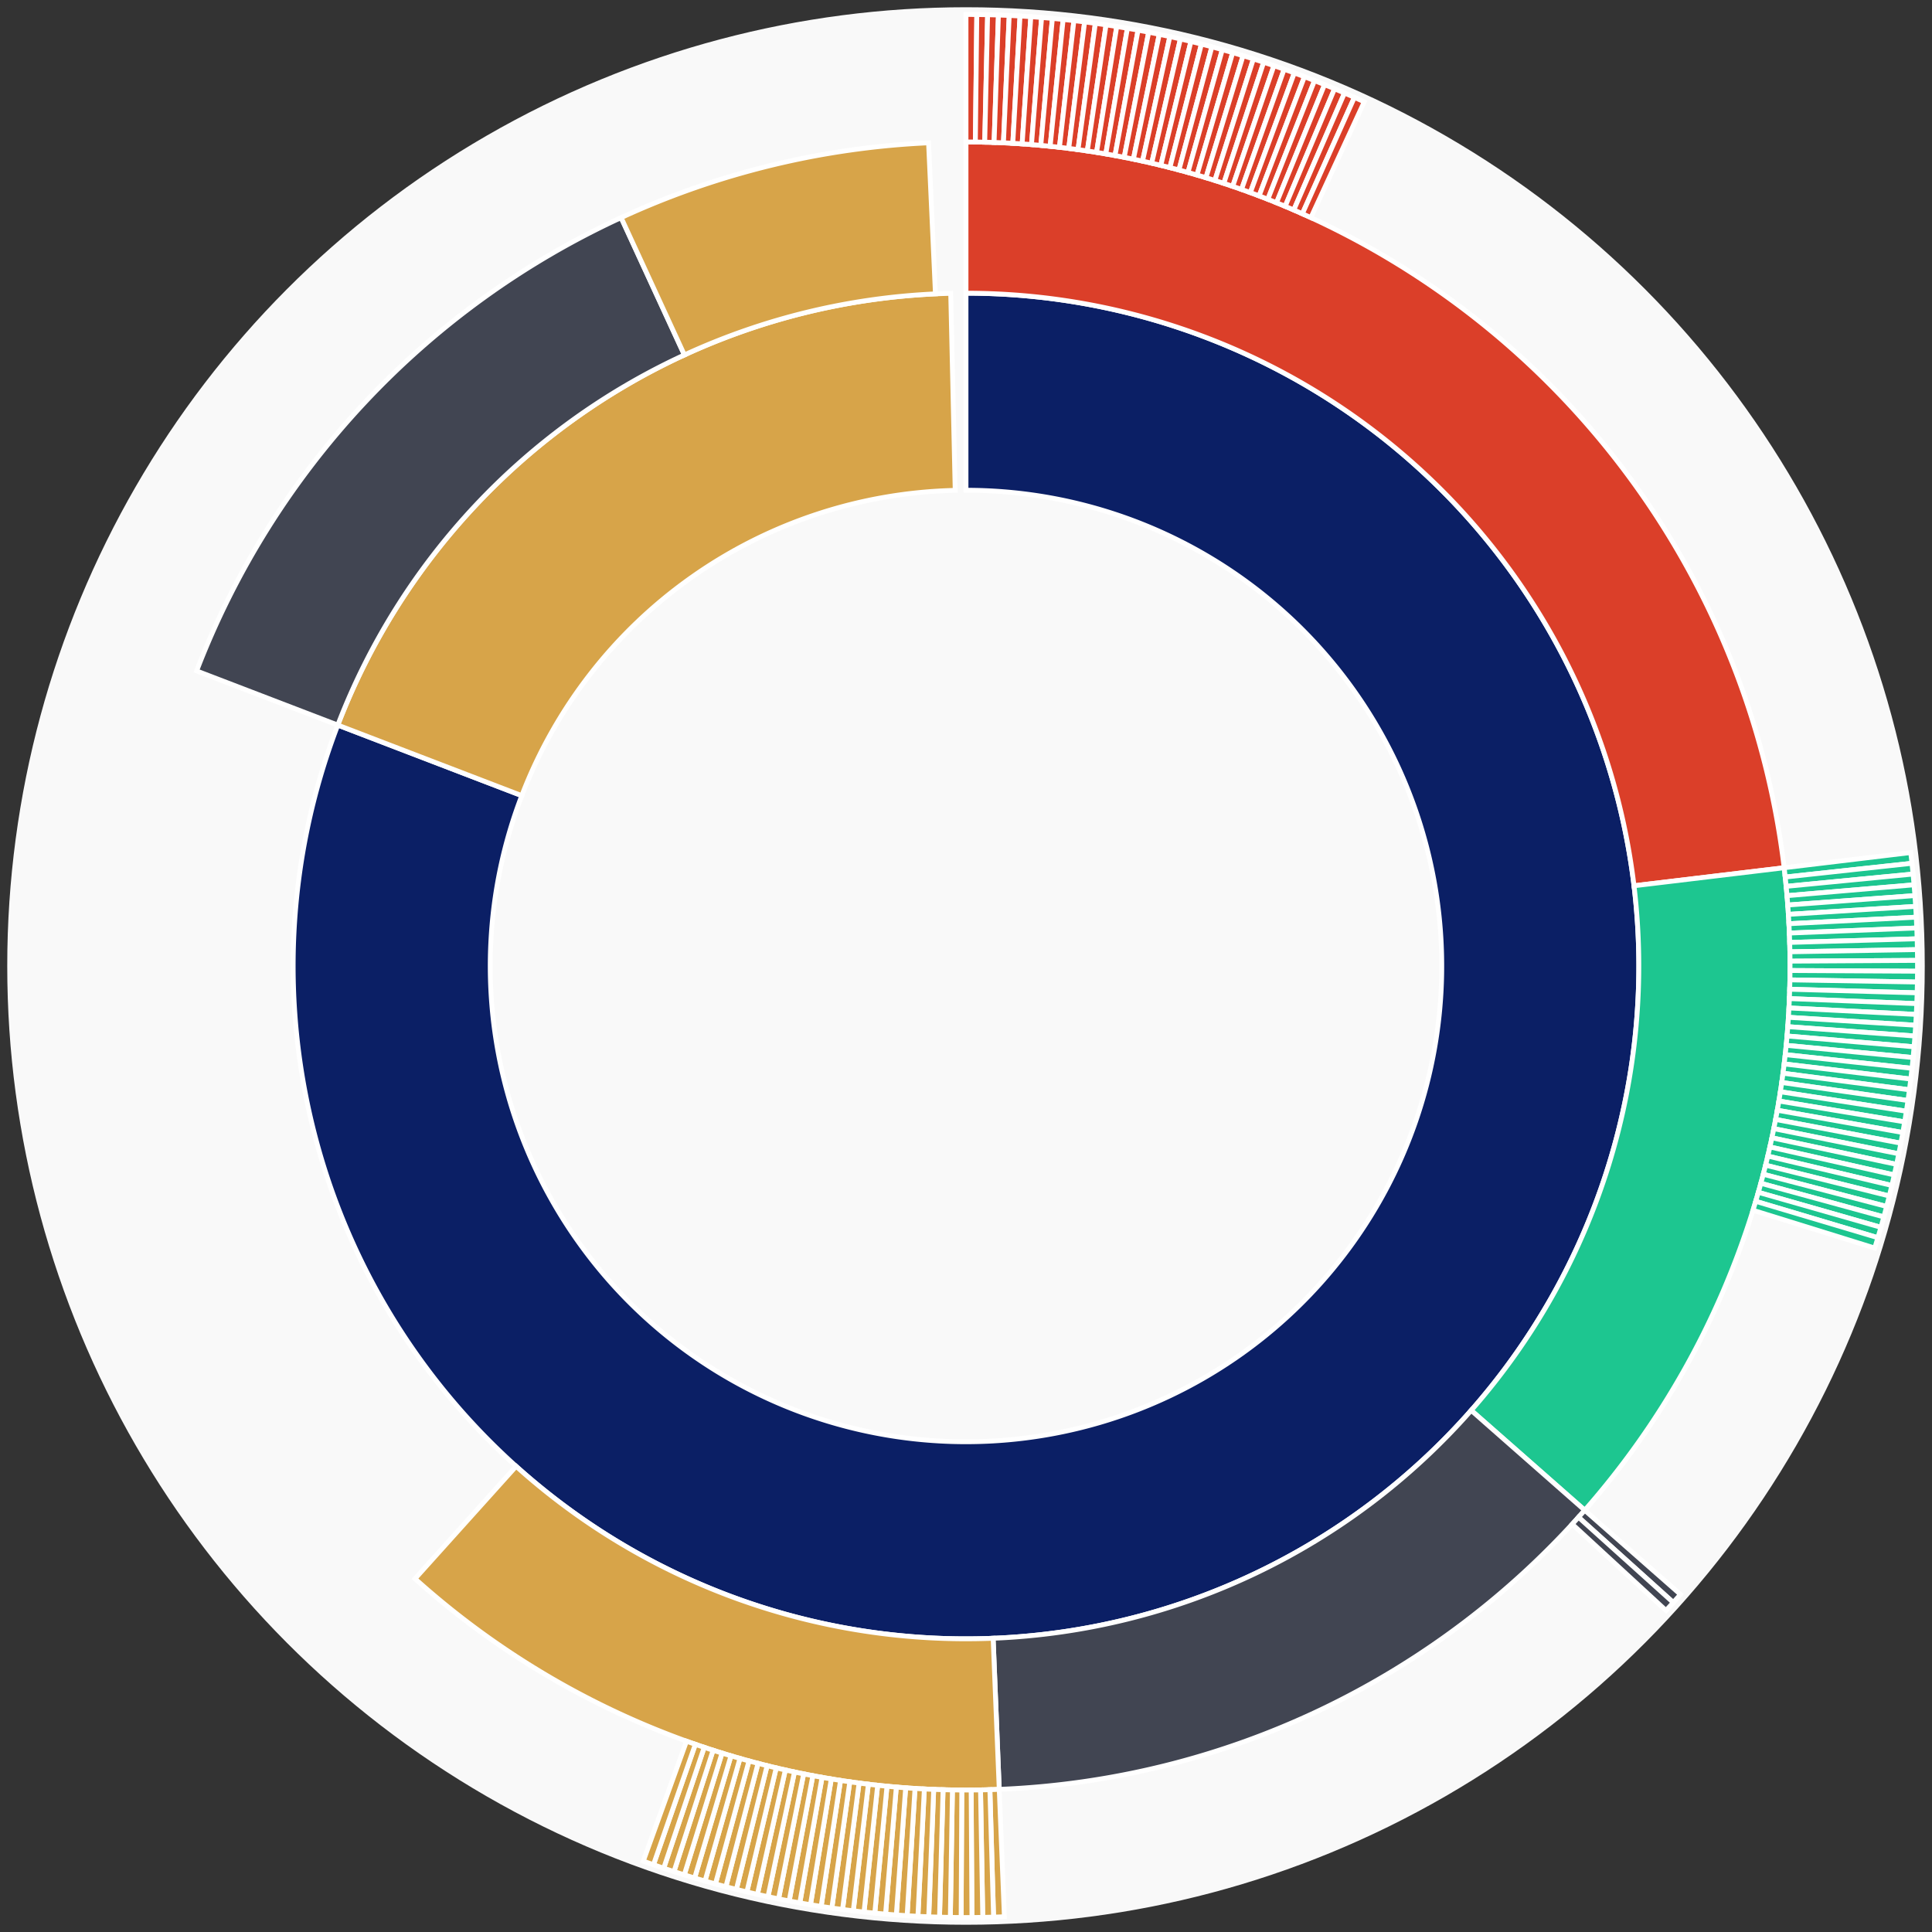 <svg xmlns="http://www.w3.org/2000/svg" width="400" height="400" id="block-7824866"><rect width="100%" height="100%" fill="#333333" stroke="none"/><g id="burst-container" transform="translate(200,200)"><circle r="197" style="fill: #f9f9f9; stroke: #f9f9f9; stroke-width: 3; opacity: 1;" id="circle-base"></circle><path display="none" d="M6.031385485800715e-15,-98.5A98.5,98.5,0,1,1,-6.031385485800715e-15,98.5A98.5,98.5,0,1,1,6.031385485800715e-15,-98.5Z" fill-rule="evenodd" id="p-type-root" style="stroke: #fff; opacity: 1;"></path><path d="M8.529667153919608e-15,-139.3A139.3,139.3,0,1,1,-130.063,-49.88L-91.969,-35.27A98.5,98.5,0,1,0,6.031385485800715e-15,-98.5Z" fill-rule="evenodd" style="fill: #0B1F65; stroke: #fff; opacity: 1;" id="p-type-data"></path><path d="M-130.063,-49.88A139.3,139.3,0,0,1,-3.166,-139.264L-2.239,-98.475A98.5,98.5,0,0,0,-91.969,-35.27Z" fill-rule="evenodd" style="fill: #D7A449; stroke: #fff; opacity: 1;" id="p-type-value"></path><path d="M1.0446666101440332e-14,-170.607A170.607,170.607,0,0,1,169.39,-20.342L138.306,-16.61A139.3,139.3,0,0,0,8.529667153919608e-15,-139.3Z" fill-rule="evenodd" style="fill: #DB3F29; stroke: #fff; opacity: 1;" id="p-type-functions"></path><path d="M169.39,-20.342A170.607,170.607,0,0,1,128.103,112.678L104.596,92.001A139.3,139.3,0,0,0,138.306,-16.61Z" fill-rule="evenodd" style="fill: #1DC690; stroke: #fff; opacity: 1;" id="p-type-logs"></path><path d="M128.103,112.678A170.607,170.607,0,0,1,6.882,170.468L5.619,139.187A139.3,139.3,0,0,0,104.596,92.001Z" fill-rule="evenodd" style="fill: #414552; stroke: #fff; opacity: 1;" id="p-type-ether"></path><path d="M6.882,170.468A170.607,170.607,0,0,1,-114.079,126.857L-93.145,103.579A139.3,139.3,0,0,0,5.619,139.187Z" fill-rule="evenodd" style="fill: #D7A449; stroke: #fff; opacity: 1;" id="p-type-tokenTransfers"></path><path d="M-159.295,-61.09A170.607,170.607,0,0,1,-71.405,-154.945L-58.302,-126.512A139.3,139.3,0,0,0,-130.063,-49.88Z" fill-rule="evenodd" style="fill: #414552; stroke: #fff; opacity: 1;" id="p-type-ether"></path><path d="M-71.405,-154.945A170.607,170.607,0,0,1,-7.752,-170.431L-6.33,-139.156A139.3,139.3,0,0,0,-58.302,-126.512Z" fill-rule="evenodd" style="fill: #D7A449; stroke: #fff; opacity: 1;" id="p-type-tokenTransfers"></path><path d="M1.206277097160143e-14,-197A197,197,0,0,1,2.239,-196.987L1.939,-170.596A170.607,170.607,0,0,0,1.0446666101440332e-14,-170.607Z" fill-rule="evenodd" style="fill: #DB3F29; stroke: #fff; opacity: 1;" id="p-type-functions"></path><path d="M2.239,-196.987A197,197,0,0,1,4.477,-196.949L3.877,-170.563A170.607,170.607,0,0,0,1.939,-170.596Z" fill-rule="evenodd" style="fill: #DB3F29; stroke: #fff; opacity: 1;" id="p-type-functions"></path><path d="M4.477,-196.949A197,197,0,0,1,6.715,-196.886L5.815,-170.508A170.607,170.607,0,0,0,3.877,-170.563Z" fill-rule="evenodd" style="fill: #DB3F29; stroke: #fff; opacity: 1;" id="p-type-functions"></path><path d="M6.715,-196.886A197,197,0,0,1,8.952,-196.797L7.752,-170.431A170.607,170.607,0,0,0,5.815,-170.508Z" fill-rule="evenodd" style="fill: #DB3F29; stroke: #fff; opacity: 1;" id="p-type-functions"></path><path d="M8.952,-196.797A197,197,0,0,1,11.188,-196.682L9.689,-170.332A170.607,170.607,0,0,0,7.752,-170.431Z" fill-rule="evenodd" style="fill: #DB3F29; stroke: #fff; opacity: 1;" id="p-type-functions"></path><path d="M11.188,-196.682A197,197,0,0,1,13.422,-196.542L11.624,-170.211A170.607,170.607,0,0,0,9.689,-170.332Z" fill-rule="evenodd" style="fill: #DB3F29; stroke: #fff; opacity: 1;" id="p-type-functions"></path><path d="M13.422,-196.542A197,197,0,0,1,15.655,-196.377L13.557,-170.067A170.607,170.607,0,0,0,11.624,-170.211Z" fill-rule="evenodd" style="fill: #DB3F29; stroke: #fff; opacity: 1;" id="p-type-functions"></path><path d="M15.655,-196.377A197,197,0,0,1,17.885,-196.186L15.489,-169.902A170.607,170.607,0,0,0,13.557,-170.067Z" fill-rule="evenodd" style="fill: #DB3F29; stroke: #fff; opacity: 1;" id="p-type-functions"></path><path d="M17.885,-196.186A197,197,0,0,1,20.113,-195.971L17.419,-169.715A170.607,170.607,0,0,0,15.489,-169.902Z" fill-rule="evenodd" style="fill: #DB3F29; stroke: #fff; opacity: 1;" id="p-type-functions"></path><path d="M20.113,-195.971A197,197,0,0,1,22.339,-195.729L19.346,-169.507A170.607,170.607,0,0,0,17.419,-169.715Z" fill-rule="evenodd" style="fill: #DB3F29; stroke: #fff; opacity: 1;" id="p-type-functions"></path><path d="M22.339,-195.729A197,197,0,0,1,24.562,-195.463L21.271,-169.276A170.607,170.607,0,0,0,19.346,-169.507Z" fill-rule="evenodd" style="fill: #DB3F29; stroke: #fff; opacity: 1;" id="p-type-functions"></path><path d="M24.562,-195.463A197,197,0,0,1,26.781,-195.171L23.193,-169.023A170.607,170.607,0,0,0,21.271,-169.276Z" fill-rule="evenodd" style="fill: #DB3F29; stroke: #fff; opacity: 1;" id="p-type-functions"></path><path d="M26.781,-195.171A197,197,0,0,1,28.998,-194.854L25.113,-168.749A170.607,170.607,0,0,0,23.193,-169.023Z" fill-rule="evenodd" style="fill: #DB3F29; stroke: #fff; opacity: 1;" id="p-type-functions"></path><path d="M28.998,-194.854A197,197,0,0,1,31.21,-194.512L27.029,-168.452A170.607,170.607,0,0,0,25.113,-168.749Z" fill-rule="evenodd" style="fill: #DB3F29; stroke: #fff; opacity: 1;" id="p-type-functions"></path><path d="M31.21,-194.512A197,197,0,0,1,33.418,-194.145L28.941,-168.134A170.607,170.607,0,0,0,27.029,-168.452Z" fill-rule="evenodd" style="fill: #DB3F29; stroke: #fff; opacity: 1;" id="p-type-functions"></path><path d="M33.418,-194.145A197,197,0,0,1,35.623,-193.753L30.85,-167.795A170.607,170.607,0,0,0,28.941,-168.134Z" fill-rule="evenodd" style="fill: #DB3F29; stroke: #fff; opacity: 1;" id="p-type-functions"></path><path d="M35.623,-193.753A197,197,0,0,1,37.822,-193.335L32.755,-167.433A170.607,170.607,0,0,0,30.85,-167.795Z" fill-rule="evenodd" style="fill: #DB3F29; stroke: #fff; opacity: 1;" id="p-type-functions"></path><path d="M37.822,-193.335A197,197,0,0,1,40.017,-192.893L34.655,-167.05A170.607,170.607,0,0,0,32.755,-167.433Z" fill-rule="evenodd" style="fill: #DB3F29; stroke: #fff; opacity: 1;" id="p-type-functions"></path><path d="M40.017,-192.893A197,197,0,0,1,42.206,-192.426L36.551,-166.646A170.607,170.607,0,0,0,34.655,-167.05Z" fill-rule="evenodd" style="fill: #DB3F29; stroke: #fff; opacity: 1;" id="p-type-functions"></path><path d="M42.206,-192.426A197,197,0,0,1,44.39,-191.934L38.443,-166.219A170.607,170.607,0,0,0,36.551,-166.646Z" fill-rule="evenodd" style="fill: #DB3F29; stroke: #fff; opacity: 1;" id="p-type-functions"></path><path d="M44.39,-191.934A197,197,0,0,1,46.568,-191.417L40.329,-165.772A170.607,170.607,0,0,0,38.443,-166.219Z" fill-rule="evenodd" style="fill: #DB3F29; stroke: #fff; opacity: 1;" id="p-type-functions"></path><path d="M46.568,-191.417A197,197,0,0,1,48.74,-190.875L42.21,-165.303A170.607,170.607,0,0,0,40.329,-165.772Z" fill-rule="evenodd" style="fill: #DB3F29; stroke: #fff; opacity: 1;" id="p-type-functions"></path><path d="M48.74,-190.875A197,197,0,0,1,50.906,-190.309L44.086,-164.812A170.607,170.607,0,0,0,42.21,-165.303Z" fill-rule="evenodd" style="fill: #DB3F29; stroke: #fff; opacity: 1;" id="p-type-functions"></path><path d="M50.906,-190.309A197,197,0,0,1,53.066,-189.718L45.956,-164.301A170.607,170.607,0,0,0,44.086,-164.812Z" fill-rule="evenodd" style="fill: #DB3F29; stroke: #fff; opacity: 1;" id="p-type-functions"></path><path d="M53.066,-189.718A197,197,0,0,1,55.218,-189.103L47.82,-163.768A170.607,170.607,0,0,0,45.956,-164.301Z" fill-rule="evenodd" style="fill: #DB3F29; stroke: #fff; opacity: 1;" id="p-type-functions"></path><path d="M55.218,-189.103A197,197,0,0,1,57.364,-188.463L49.678,-163.214A170.607,170.607,0,0,0,47.82,-163.768Z" fill-rule="evenodd" style="fill: #DB3F29; stroke: #fff; opacity: 1;" id="p-type-functions"></path><path d="M57.364,-188.463A197,197,0,0,1,59.502,-187.799L51.53,-162.639A170.607,170.607,0,0,0,49.678,-163.214Z" fill-rule="evenodd" style="fill: #DB3F29; stroke: #fff; opacity: 1;" id="p-type-functions"></path><path d="M59.502,-187.799A197,197,0,0,1,61.632,-187.111L53.375,-162.043A170.607,170.607,0,0,0,51.53,-162.639Z" fill-rule="evenodd" style="fill: #DB3F29; stroke: #fff; opacity: 1;" id="p-type-functions"></path><path d="M61.632,-187.111A197,197,0,0,1,63.754,-186.399L55.213,-161.426A170.607,170.607,0,0,0,53.375,-162.043Z" fill-rule="evenodd" style="fill: #DB3F29; stroke: #fff; opacity: 1;" id="p-type-functions"></path><path d="M63.754,-186.399A197,197,0,0,1,65.868,-185.662L57.044,-160.788A170.607,170.607,0,0,0,55.213,-161.426Z" fill-rule="evenodd" style="fill: #DB3F29; stroke: #fff; opacity: 1;" id="p-type-functions"></path><path d="M65.868,-185.662A197,197,0,0,1,67.974,-184.902L58.867,-160.129A170.607,170.607,0,0,0,57.044,-160.788Z" fill-rule="evenodd" style="fill: #DB3F29; stroke: #fff; opacity: 1;" id="p-type-functions"></path><path d="M67.974,-184.902A197,197,0,0,1,70.071,-184.117L60.683,-159.45A170.607,170.607,0,0,0,58.867,-160.129Z" fill-rule="evenodd" style="fill: #DB3F29; stroke: #fff; opacity: 1;" id="p-type-functions"></path><path d="M70.071,-184.117A197,197,0,0,1,72.158,-183.309L62.491,-158.75A170.607,170.607,0,0,0,60.683,-159.45Z" fill-rule="evenodd" style="fill: #DB3F29; stroke: #fff; opacity: 1;" id="p-type-functions"></path><path d="M72.158,-183.309A197,197,0,0,1,74.237,-182.477L64.291,-158.03A170.607,170.607,0,0,0,62.491,-158.75Z" fill-rule="evenodd" style="fill: #DB3F29; stroke: #fff; opacity: 1;" id="p-type-functions"></path><path d="M74.237,-182.477A197,197,0,0,1,76.306,-181.622L66.083,-157.289A170.607,170.607,0,0,0,64.291,-158.03Z" fill-rule="evenodd" style="fill: #DB3F29; stroke: #fff; opacity: 1;" id="p-type-functions"></path><path d="M76.306,-181.622A197,197,0,0,1,78.365,-180.743L67.866,-156.528A170.607,170.607,0,0,0,66.083,-157.289Z" fill-rule="evenodd" style="fill: #DB3F29; stroke: #fff; opacity: 1;" id="p-type-functions"></path><path d="M78.365,-180.743A197,197,0,0,1,80.413,-179.841L69.64,-155.747A170.607,170.607,0,0,0,67.866,-156.528Z" fill-rule="evenodd" style="fill: #DB3F29; stroke: #fff; opacity: 1;" id="p-type-functions"></path><path d="M80.413,-179.841A197,197,0,0,1,82.452,-178.915L71.405,-154.945A170.607,170.607,0,0,0,69.64,-155.747Z" fill-rule="evenodd" style="fill: #DB3F29; stroke: #fff; opacity: 1;" id="p-type-functions"></path><path d="M195.595,-23.489A197,197,0,0,1,195.849,-21.265L169.61,-18.416A170.607,170.607,0,0,0,169.39,-20.342Z" fill-rule="evenodd" style="fill: #1DC690; stroke: #fff; opacity: 1;" id="p-type-logs"></path><path d="M195.849,-21.265A197,197,0,0,1,196.078,-19.038L169.808,-16.488A170.607,170.607,0,0,0,169.61,-18.416Z" fill-rule="evenodd" style="fill: #1DC690; stroke: #fff; opacity: 1;" id="p-type-logs"></path><path d="M196.078,-19.038A197,197,0,0,1,196.282,-16.809L169.985,-14.557A170.607,170.607,0,0,0,169.808,-16.488Z" fill-rule="evenodd" style="fill: #1DC690; stroke: #fff; opacity: 1;" id="p-type-logs"></path><path d="M196.282,-16.809A197,197,0,0,1,196.46,-14.577L170.139,-12.624A170.607,170.607,0,0,0,169.985,-14.557Z" fill-rule="evenodd" style="fill: #1DC690; stroke: #fff; opacity: 1;" id="p-type-logs"></path><path d="M196.46,-14.577A197,197,0,0,1,196.613,-12.344L170.272,-10.69A170.607,170.607,0,0,0,170.139,-12.624Z" fill-rule="evenodd" style="fill: #1DC690; stroke: #fff; opacity: 1;" id="p-type-logs"></path><path d="M196.613,-12.344A197,197,0,0,1,196.74,-10.109L170.382,-8.754A170.607,170.607,0,0,0,170.272,-10.69Z" fill-rule="evenodd" style="fill: #1DC690; stroke: #fff; opacity: 1;" id="p-type-logs"></path><path d="M196.74,-10.109A197,197,0,0,1,196.843,-7.872L170.471,-6.818A170.607,170.607,0,0,0,170.382,-8.754Z" fill-rule="evenodd" style="fill: #1DC690; stroke: #fff; opacity: 1;" id="p-type-logs"></path><path d="M196.843,-7.872A197,197,0,0,1,196.919,-5.635L170.537,-4.88A170.607,170.607,0,0,0,170.471,-6.818Z" fill-rule="evenodd" style="fill: #1DC690; stroke: #fff; opacity: 1;" id="p-type-logs"></path><path d="M196.919,-5.635A197,197,0,0,1,196.971,-3.397L170.582,-2.942A170.607,170.607,0,0,0,170.537,-4.88Z" fill-rule="evenodd" style="fill: #1DC690; stroke: #fff; opacity: 1;" id="p-type-logs"></path><path d="M196.971,-3.397A197,197,0,0,1,196.997,-1.158L170.604,-1.003A170.607,170.607,0,0,0,170.582,-2.942Z" fill-rule="evenodd" style="fill: #1DC690; stroke: #fff; opacity: 1;" id="p-type-logs"></path><path d="M196.997,-1.158A197,197,0,0,1,196.997,1.081L170.604,0.936A170.607,170.607,0,0,0,170.604,-1.003Z" fill-rule="evenodd" style="fill: #1DC690; stroke: #fff; opacity: 1;" id="p-type-logs"></path><path d="M196.997,1.081A197,197,0,0,1,196.972,3.319L170.583,2.874A170.607,170.607,0,0,0,170.604,0.936Z" fill-rule="evenodd" style="fill: #1DC690; stroke: #fff; opacity: 1;" id="p-type-logs"></path><path d="M196.972,3.319A197,197,0,0,1,196.922,5.557L170.539,4.813A170.607,170.607,0,0,0,170.583,2.874Z" fill-rule="evenodd" style="fill: #1DC690; stroke: #fff; opacity: 1;" id="p-type-logs"></path><path d="M196.922,5.557A197,197,0,0,1,196.846,7.795L170.473,6.75A170.607,170.607,0,0,0,170.539,4.813Z" fill-rule="evenodd" style="fill: #1DC690; stroke: #fff; opacity: 1;" id="p-type-logs"></path><path d="M196.846,7.795A197,197,0,0,1,196.744,10.031L170.386,8.687A170.607,170.607,0,0,0,170.473,6.75Z" fill-rule="evenodd" style="fill: #1DC690; stroke: #fff; opacity: 1;" id="p-type-logs"></path><path d="M196.744,10.031A197,197,0,0,1,196.618,12.266L170.276,10.623A170.607,170.607,0,0,0,170.386,8.687Z" fill-rule="evenodd" style="fill: #1DC690; stroke: #fff; opacity: 1;" id="p-type-logs"></path><path d="M196.618,12.266A197,197,0,0,1,196.466,14.5L170.144,12.557A170.607,170.607,0,0,0,170.276,10.623Z" fill-rule="evenodd" style="fill: #1DC690; stroke: #fff; opacity: 1;" id="p-type-logs"></path><path d="M196.466,14.5A197,197,0,0,1,196.288,16.731L169.991,14.49A170.607,170.607,0,0,0,170.144,12.557Z" fill-rule="evenodd" style="fill: #1DC690; stroke: #fff; opacity: 1;" id="p-type-logs"></path><path d="M196.288,16.731A197,197,0,0,1,196.085,18.961L169.815,16.421A170.607,170.607,0,0,0,169.991,14.49Z" fill-rule="evenodd" style="fill: #1DC690; stroke: #fff; opacity: 1;" id="p-type-logs"></path><path d="M196.085,18.961A197,197,0,0,1,195.857,21.188L169.617,18.349A170.607,170.607,0,0,0,169.815,16.421Z" fill-rule="evenodd" style="fill: #1DC690; stroke: #fff; opacity: 1;" id="p-type-logs"></path><path d="M195.857,21.188A197,197,0,0,1,195.604,23.412L169.398,20.276A170.607,170.607,0,0,0,169.617,18.349Z" fill-rule="evenodd" style="fill: #1DC690; stroke: #fff; opacity: 1;" id="p-type-logs"></path><path d="M195.604,23.412A197,197,0,0,1,195.325,25.634L169.157,22.199A170.607,170.607,0,0,0,169.398,20.276Z" fill-rule="evenodd" style="fill: #1DC690; stroke: #fff; opacity: 1;" id="p-type-logs"></path><path d="M195.325,25.634A197,197,0,0,1,195.021,27.852L168.893,24.12A170.607,170.607,0,0,0,169.157,22.199Z" fill-rule="evenodd" style="fill: #1DC690; stroke: #fff; opacity: 1;" id="p-type-logs"></path><path d="M195.021,27.852A197,197,0,0,1,194.692,30.066L168.608,26.038A170.607,170.607,0,0,0,168.893,24.12Z" fill-rule="evenodd" style="fill: #1DC690; stroke: #fff; opacity: 1;" id="p-type-logs"></path><path d="M194.692,30.066A197,197,0,0,1,194.338,32.276L168.302,27.952A170.607,170.607,0,0,0,168.608,26.038Z" fill-rule="evenodd" style="fill: #1DC690; stroke: #fff; opacity: 1;" id="p-type-logs"></path><path d="M194.338,32.276A197,197,0,0,1,193.959,34.483L167.973,29.863A170.607,170.607,0,0,0,168.302,27.952Z" fill-rule="evenodd" style="fill: #1DC690; stroke: #fff; opacity: 1;" id="p-type-logs"></path><path d="M193.959,34.483A197,197,0,0,1,193.554,36.685L167.623,31.77A170.607,170.607,0,0,0,167.973,29.863Z" fill-rule="evenodd" style="fill: #1DC690; stroke: #fff; opacity: 1;" id="p-type-logs"></path><path d="M193.554,36.685A197,197,0,0,1,193.125,38.882L167.251,33.673A170.607,170.607,0,0,0,167.623,31.77Z" fill-rule="evenodd" style="fill: #1DC690; stroke: #fff; opacity: 1;" id="p-type-logs"></path><path d="M193.125,38.882A197,197,0,0,1,192.671,41.074L166.858,35.571A170.607,170.607,0,0,0,167.251,33.673Z" fill-rule="evenodd" style="fill: #1DC690; stroke: #fff; opacity: 1;" id="p-type-logs"></path><path d="M192.671,41.074A197,197,0,0,1,192.191,43.261L166.443,37.465A170.607,170.607,0,0,0,166.858,35.571Z" fill-rule="evenodd" style="fill: #1DC690; stroke: #fff; opacity: 1;" id="p-type-logs"></path><path d="M192.191,43.261A197,197,0,0,1,191.687,45.442L166.006,39.354A170.607,170.607,0,0,0,166.443,37.465Z" fill-rule="evenodd" style="fill: #1DC690; stroke: #fff; opacity: 1;" id="p-type-logs"></path><path d="M191.687,45.442A197,197,0,0,1,191.159,47.617L165.548,41.238A170.607,170.607,0,0,0,166.006,39.354Z" fill-rule="evenodd" style="fill: #1DC690; stroke: #fff; opacity: 1;" id="p-type-logs"></path><path d="M191.159,47.617A197,197,0,0,1,190.605,49.787L165.069,43.116A170.607,170.607,0,0,0,165.548,41.238Z" fill-rule="evenodd" style="fill: #1DC690; stroke: #fff; opacity: 1;" id="p-type-logs"></path><path d="M190.605,49.787A197,197,0,0,1,190.027,51.949L164.568,44.99A170.607,170.607,0,0,0,165.069,43.116Z" fill-rule="evenodd" style="fill: #1DC690; stroke: #fff; opacity: 1;" id="p-type-logs"></path><path d="M190.027,51.949A197,197,0,0,1,189.424,54.105L164.046,46.857A170.607,170.607,0,0,0,164.568,44.99Z" fill-rule="evenodd" style="fill: #1DC690; stroke: #fff; opacity: 1;" id="p-type-logs"></path><path d="M189.424,54.105A197,197,0,0,1,188.797,56.255L163.503,48.718A170.607,170.607,0,0,0,164.046,46.857Z" fill-rule="evenodd" style="fill: #1DC690; stroke: #fff; opacity: 1;" id="p-type-logs"></path><path d="M188.797,56.255A197,197,0,0,1,188.146,58.396L162.939,50.573A170.607,170.607,0,0,0,163.503,48.718Z" fill-rule="evenodd" style="fill: #1DC690; stroke: #fff; opacity: 1;" id="p-type-logs"></path><path d="M147.921,130.109A197,197,0,0,1,146.432,131.782L126.814,114.127A170.607,170.607,0,0,0,128.103,112.678Z" fill-rule="evenodd" style="fill: #414552; stroke: #fff; opacity: 1;" id="p-type-ether"></path><path d="M146.432,131.782A197,197,0,0,1,144.925,133.438L125.509,115.561A170.607,170.607,0,0,0,126.814,114.127Z" fill-rule="evenodd" style="fill: #414552; stroke: #fff; opacity: 1;" id="p-type-ether"></path><path d="M7.946,196.84A197,197,0,0,1,5.709,196.917L4.944,170.535A170.607,170.607,0,0,0,6.882,170.468Z" fill-rule="evenodd" style="fill: #D7A449; stroke: #fff; opacity: 1;" id="p-type-tokenTransfers"></path><path d="M5.709,196.917A197,197,0,0,1,3.471,196.969L3.006,170.581A170.607,170.607,0,0,0,4.944,170.535Z" fill-rule="evenodd" style="fill: #D7A449; stroke: #fff; opacity: 1;" id="p-type-tokenTransfers"></path><path d="M3.471,196.969A197,197,0,0,1,1.232,196.996L1.067,170.604A170.607,170.607,0,0,0,3.006,170.581Z" fill-rule="evenodd" style="fill: #D7A449; stroke: #fff; opacity: 1;" id="p-type-tokenTransfers"></path><path d="M1.232,196.996A197,197,0,0,1,-1.006,196.997L-0.872,170.605A170.607,170.607,0,0,0,1.067,170.604Z" fill-rule="evenodd" style="fill: #D7A449; stroke: #fff; opacity: 1;" id="p-type-tokenTransfers"></path><path d="M-1.006,196.997A197,197,0,0,1,-3.245,196.973L-2.81,170.584A170.607,170.607,0,0,0,-0.872,170.605Z" fill-rule="evenodd" style="fill: #D7A449; stroke: #fff; opacity: 1;" id="p-type-tokenTransfers"></path><path d="M-3.245,196.973A197,197,0,0,1,-5.483,196.924L-4.749,170.541A170.607,170.607,0,0,0,-2.81,170.584Z" fill-rule="evenodd" style="fill: #D7A449; stroke: #fff; opacity: 1;" id="p-type-tokenTransfers"></path><path d="M-5.483,196.924A197,197,0,0,1,-7.721,196.849L-6.686,170.476A170.607,170.607,0,0,0,-4.749,170.541Z" fill-rule="evenodd" style="fill: #D7A449; stroke: #fff; opacity: 1;" id="p-type-tokenTransfers"></path><path d="M-7.721,196.849A197,197,0,0,1,-9.957,196.748L-8.623,170.389A170.607,170.607,0,0,0,-6.686,170.476Z" fill-rule="evenodd" style="fill: #D7A449; stroke: #fff; opacity: 1;" id="p-type-tokenTransfers"></path><path d="M-9.957,196.748A197,197,0,0,1,-12.192,196.622L-10.559,170.28A170.607,170.607,0,0,0,-8.623,170.389Z" fill-rule="evenodd" style="fill: #D7A449; stroke: #fff; opacity: 1;" id="p-type-tokenTransfers"></path><path d="M-12.192,196.622A197,197,0,0,1,-14.426,196.471L-12.493,170.149A170.607,170.607,0,0,0,-10.559,170.28Z" fill-rule="evenodd" style="fill: #D7A449; stroke: #fff; opacity: 1;" id="p-type-tokenTransfers"></path><path d="M-14.426,196.471A197,197,0,0,1,-16.658,196.294L-14.426,169.996A170.607,170.607,0,0,0,-12.493,170.149Z" fill-rule="evenodd" style="fill: #D7A449; stroke: #fff; opacity: 1;" id="p-type-tokenTransfers"></path><path d="M-16.658,196.294A197,197,0,0,1,-18.887,196.093L-16.357,169.821A170.607,170.607,0,0,0,-14.426,169.996Z" fill-rule="evenodd" style="fill: #D7A449; stroke: #fff; opacity: 1;" id="p-type-tokenTransfers"></path><path d="M-18.887,196.093A197,197,0,0,1,-21.114,195.865L-18.285,169.624A170.607,170.607,0,0,0,-16.357,169.821Z" fill-rule="evenodd" style="fill: #D7A449; stroke: #fff; opacity: 1;" id="p-type-tokenTransfers"></path><path d="M-21.114,195.865A197,197,0,0,1,-23.339,195.613L-20.212,169.406A170.607,170.607,0,0,0,-18.285,169.624Z" fill-rule="evenodd" style="fill: #D7A449; stroke: #fff; opacity: 1;" id="p-type-tokenTransfers"></path><path d="M-23.339,195.613A197,197,0,0,1,-25.56,195.335L-22.136,169.165A170.607,170.607,0,0,0,-20.212,169.406Z" fill-rule="evenodd" style="fill: #D7A449; stroke: #fff; opacity: 1;" id="p-type-tokenTransfers"></path><path d="M-25.56,195.335A197,197,0,0,1,-27.778,195.032L-24.057,168.902A170.607,170.607,0,0,0,-22.136,169.165Z" fill-rule="evenodd" style="fill: #D7A449; stroke: #fff; opacity: 1;" id="p-type-tokenTransfers"></path><path d="M-27.778,195.032A197,197,0,0,1,-29.993,194.703L-25.974,168.618A170.607,170.607,0,0,0,-24.057,168.902Z" fill-rule="evenodd" style="fill: #D7A449; stroke: #fff; opacity: 1;" id="p-type-tokenTransfers"></path><path d="M-29.993,194.703A197,197,0,0,1,-32.203,194.35L-27.889,168.312A170.607,170.607,0,0,0,-25.974,168.618Z" fill-rule="evenodd" style="fill: #D7A449; stroke: #fff; opacity: 1;" id="p-type-tokenTransfers"></path><path d="M-32.203,194.35A197,197,0,0,1,-34.41,193.972L-29.8,167.984A170.607,170.607,0,0,0,-27.889,168.312Z" fill-rule="evenodd" style="fill: #D7A449; stroke: #fff; opacity: 1;" id="p-type-tokenTransfers"></path><path d="M-34.41,193.972A197,197,0,0,1,-36.612,193.568L-31.707,167.635A170.607,170.607,0,0,0,-29.8,167.984Z" fill-rule="evenodd" style="fill: #D7A449; stroke: #fff; opacity: 1;" id="p-type-tokenTransfers"></path><path d="M-36.612,193.568A197,197,0,0,1,-38.809,193.139L-33.61,167.264A170.607,170.607,0,0,0,-31.707,167.635Z" fill-rule="evenodd" style="fill: #D7A449; stroke: #fff; opacity: 1;" id="p-type-tokenTransfers"></path><path d="M-38.809,193.139A197,197,0,0,1,-41.001,192.686L-35.508,166.871A170.607,170.607,0,0,0,-33.61,167.264Z" fill-rule="evenodd" style="fill: #D7A449; stroke: #fff; opacity: 1;" id="p-type-tokenTransfers"></path><path d="M-41.001,192.686A197,197,0,0,1,-43.188,192.208L-37.402,166.457A170.607,170.607,0,0,0,-35.508,166.871Z" fill-rule="evenodd" style="fill: #D7A449; stroke: #fff; opacity: 1;" id="p-type-tokenTransfers"></path><path d="M-43.188,192.208A197,197,0,0,1,-45.37,191.704L-39.291,166.021A170.607,170.607,0,0,0,-37.402,166.457Z" fill-rule="evenodd" style="fill: #D7A449; stroke: #fff; opacity: 1;" id="p-type-tokenTransfers"></path><path d="M-45.37,191.704A197,197,0,0,1,-47.545,191.176L-41.176,165.564A170.607,170.607,0,0,0,-39.291,166.021Z" fill-rule="evenodd" style="fill: #D7A449; stroke: #fff; opacity: 1;" id="p-type-tokenTransfers"></path><path d="M-47.545,191.176A197,197,0,0,1,-49.715,190.624L-43.054,165.085A170.607,170.607,0,0,0,-41.176,165.564Z" fill-rule="evenodd" style="fill: #D7A449; stroke: #fff; opacity: 1;" id="p-type-tokenTransfers"></path><path d="M-49.715,190.624A197,197,0,0,1,-51.878,190.047L-44.928,164.585A170.607,170.607,0,0,0,-43.054,165.085Z" fill-rule="evenodd" style="fill: #D7A449; stroke: #fff; opacity: 1;" id="p-type-tokenTransfers"></path><path d="M-51.878,190.047A197,197,0,0,1,-54.034,189.445L-46.795,164.064A170.607,170.607,0,0,0,-44.928,164.585Z" fill-rule="evenodd" style="fill: #D7A449; stroke: #fff; opacity: 1;" id="p-type-tokenTransfers"></path><path d="M-54.034,189.445A197,197,0,0,1,-56.184,188.818L-48.656,163.522A170.607,170.607,0,0,0,-46.795,164.064Z" fill-rule="evenodd" style="fill: #D7A449; stroke: #fff; opacity: 1;" id="p-type-tokenTransfers"></path><path d="M-56.184,188.818A197,197,0,0,1,-58.326,188.168L-50.511,162.958A170.607,170.607,0,0,0,-48.656,163.522Z" fill-rule="evenodd" style="fill: #D7A449; stroke: #fff; opacity: 1;" id="p-type-tokenTransfers"></path><path d="M-58.326,188.168A197,197,0,0,1,-60.46,187.493L-52.36,162.374A170.607,170.607,0,0,0,-50.511,162.958Z" fill-rule="evenodd" style="fill: #D7A449; stroke: #fff; opacity: 1;" id="p-type-tokenTransfers"></path><path d="M-60.46,187.493A197,197,0,0,1,-62.587,186.794L-54.202,161.768A170.607,170.607,0,0,0,-52.36,162.374Z" fill-rule="evenodd" style="fill: #D7A449; stroke: #fff; opacity: 1;" id="p-type-tokenTransfers"></path><path d="M-62.587,186.794A197,197,0,0,1,-64.706,186.07L-56.037,161.142A170.607,170.607,0,0,0,-54.202,161.768Z" fill-rule="evenodd" style="fill: #D7A449; stroke: #fff; opacity: 1;" id="p-type-tokenTransfers"></path><path d="M-64.706,186.07A197,197,0,0,1,-66.816,185.323L-57.864,160.495A170.607,170.607,0,0,0,-56.037,161.142Z" fill-rule="evenodd" style="fill: #D7A449; stroke: #fff; opacity: 1;" id="p-type-tokenTransfers"></path></g></svg>